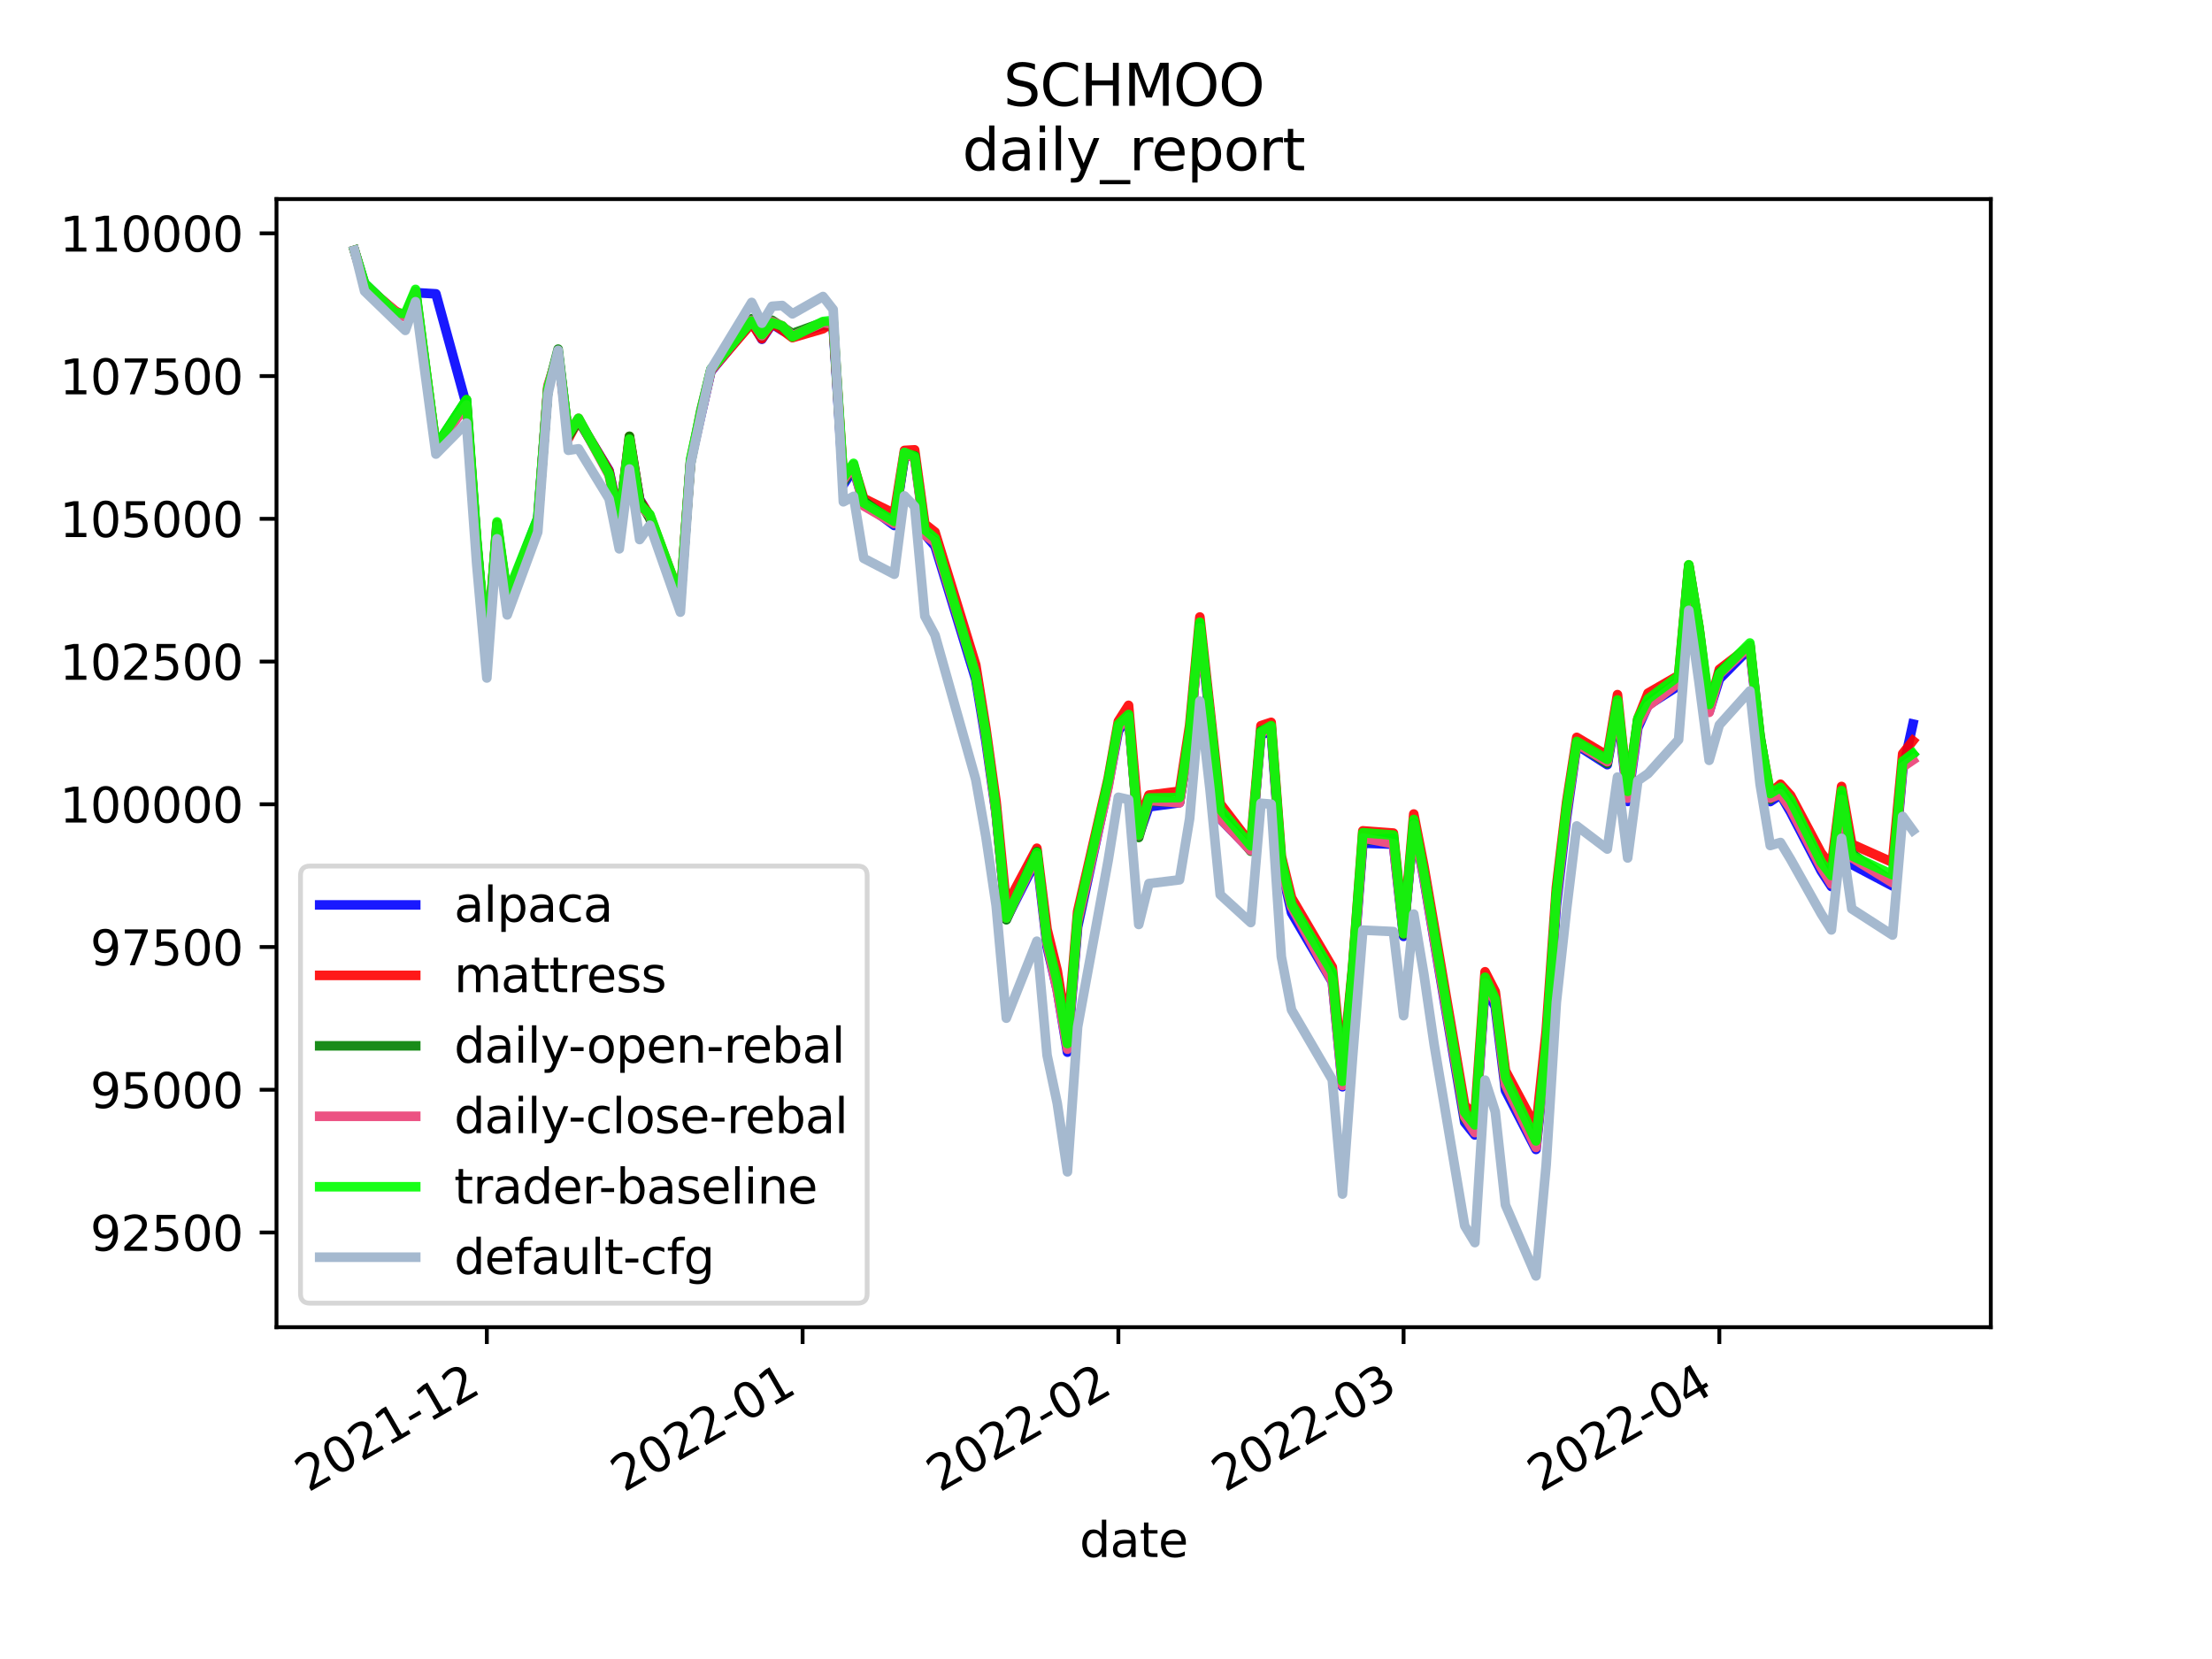 <?xml version="1.0" encoding="utf-8" standalone="no"?>
<!DOCTYPE svg PUBLIC "-//W3C//DTD SVG 1.1//EN"
  "http://www.w3.org/Graphics/SVG/1.1/DTD/svg11.dtd">
<svg height="345.6pt" version="1.1" viewBox="0 0 460.8 345.6" width="460.8pt" xmlns="http://www.w3.org/2000/svg" xmlns:xlink="http://www.w3.org/1999/xlink">
 <defs>
  <style type="text/css">*{stroke-linecap:butt;stroke-linejoin:round;}</style>
 </defs>
 <g id="figure_1">
  <g id="patch_1">
   <path d="M 0 345.6 
L 460.8 345.6 
L 460.8 0 
L 0 0 
z
" style="fill:#ffffff;"/>
  </g>
  <g id="axes_1">
   <g id="patch_2">
    <path d="M 57.6 276.48 
L 414.72 276.48 
L 414.72 41.472 
L 57.6 41.472 
z
" style="fill:#ffffff;"/>
   </g>
   <g id="matplotlib.axis_1">
    <g id="xtick_1">
     <g id="line2d_1">
      <defs>
       <path d="M 0 0 
L 0 3.5 
" id="me2b76428cd" style="stroke:#000000;stroke-width:0.8;"/>
      </defs>
      <g>
       <use style="stroke:#000000;stroke-width:0.8;" x="101.418" xlink:href="#me2b76428cd" y="276.48"/>
      </g>
     </g>
     <g id="text_1">
      <!-- 2021-12 -->
      <g transform="translate(64.193 310.952)rotate(-30)scale(0.1 -0.1)">
       <defs>
        <path d="M 1228 531 
L 3431 531 
L 3431 0 
L 469 0 
L 469 531 
Q 828 903 1448 1529 
Q 2069 2156 2228 2338 
Q 2531 2678 2651 2914 
Q 2772 3150 2772 3378 
Q 2772 3750 2511 3984 
Q 2250 4219 1831 4219 
Q 1534 4219 1204 4116 
Q 875 4013 500 3803 
L 500 4441 
Q 881 4594 1212 4672 
Q 1544 4750 1819 4750 
Q 2544 4750 2975 4387 
Q 3406 4025 3406 3419 
Q 3406 3131 3298 2873 
Q 3191 2616 2906 2266 
Q 2828 2175 2409 1742 
Q 1991 1309 1228 531 
z
" id="DejaVuSans-32" transform="scale(0.016)"/>
        <path d="M 2034 4250 
Q 1547 4250 1301 3770 
Q 1056 3291 1056 2328 
Q 1056 1369 1301 889 
Q 1547 409 2034 409 
Q 2525 409 2770 889 
Q 3016 1369 3016 2328 
Q 3016 3291 2770 3770 
Q 2525 4250 2034 4250 
z
M 2034 4750 
Q 2819 4750 3233 4129 
Q 3647 3509 3647 2328 
Q 3647 1150 3233 529 
Q 2819 -91 2034 -91 
Q 1250 -91 836 529 
Q 422 1150 422 2328 
Q 422 3509 836 4129 
Q 1250 4750 2034 4750 
z
" id="DejaVuSans-30" transform="scale(0.016)"/>
        <path d="M 794 531 
L 1825 531 
L 1825 4091 
L 703 3866 
L 703 4441 
L 1819 4666 
L 2450 4666 
L 2450 531 
L 3481 531 
L 3481 0 
L 794 0 
L 794 531 
z
" id="DejaVuSans-31" transform="scale(0.016)"/>
        <path d="M 313 2009 
L 1997 2009 
L 1997 1497 
L 313 1497 
L 313 2009 
z
" id="DejaVuSans-2d" transform="scale(0.016)"/>
       </defs>
       <use xlink:href="#DejaVuSans-32"/>
       <use x="63.623" xlink:href="#DejaVuSans-30"/>
       <use x="127.246" xlink:href="#DejaVuSans-32"/>
       <use x="190.869" xlink:href="#DejaVuSans-31"/>
       <use x="254.492" xlink:href="#DejaVuSans-2d"/>
       <use x="290.576" xlink:href="#DejaVuSans-31"/>
       <use x="354.199" xlink:href="#DejaVuSans-32"/>
      </g>
     </g>
    </g>
    <g id="xtick_2">
     <g id="line2d_2">
      <g>
       <use style="stroke:#000000;stroke-width:0.8;" x="167.197" xlink:href="#me2b76428cd" y="276.48"/>
      </g>
     </g>
     <g id="text_2">
      <!-- 2022-01 -->
      <g transform="translate(129.973 310.952)rotate(-30)scale(0.1 -0.1)">
       <use xlink:href="#DejaVuSans-32"/>
       <use x="63.623" xlink:href="#DejaVuSans-30"/>
       <use x="127.246" xlink:href="#DejaVuSans-32"/>
       <use x="190.869" xlink:href="#DejaVuSans-32"/>
       <use x="254.492" xlink:href="#DejaVuSans-2d"/>
       <use x="290.576" xlink:href="#DejaVuSans-30"/>
       <use x="354.199" xlink:href="#DejaVuSans-31"/>
      </g>
     </g>
    </g>
    <g id="xtick_3">
     <g id="line2d_3">
      <g>
       <use style="stroke:#000000;stroke-width:0.8;" x="232.977" xlink:href="#me2b76428cd" y="276.48"/>
      </g>
     </g>
     <g id="text_3">
      <!-- 2022-02 -->
      <g transform="translate(195.752 310.952)rotate(-30)scale(0.1 -0.1)">
       <use xlink:href="#DejaVuSans-32"/>
       <use x="63.623" xlink:href="#DejaVuSans-30"/>
       <use x="127.246" xlink:href="#DejaVuSans-32"/>
       <use x="190.869" xlink:href="#DejaVuSans-32"/>
       <use x="254.492" xlink:href="#DejaVuSans-2d"/>
       <use x="290.576" xlink:href="#DejaVuSans-30"/>
       <use x="354.199" xlink:href="#DejaVuSans-32"/>
      </g>
     </g>
    </g>
    <g id="xtick_4">
     <g id="line2d_4">
      <g>
       <use style="stroke:#000000;stroke-width:0.8;" x="292.391" xlink:href="#me2b76428cd" y="276.48"/>
      </g>
     </g>
     <g id="text_4">
      <!-- 2022-03 -->
      <g transform="translate(255.166 310.952)rotate(-30)scale(0.1 -0.1)">
       <defs>
        <path d="M 2597 2516 
Q 3050 2419 3304 2112 
Q 3559 1806 3559 1356 
Q 3559 666 3084 287 
Q 2609 -91 1734 -91 
Q 1441 -91 1130 -33 
Q 819 25 488 141 
L 488 750 
Q 750 597 1062 519 
Q 1375 441 1716 441 
Q 2309 441 2620 675 
Q 2931 909 2931 1356 
Q 2931 1769 2642 2001 
Q 2353 2234 1838 2234 
L 1294 2234 
L 1294 2753 
L 1863 2753 
Q 2328 2753 2575 2939 
Q 2822 3125 2822 3475 
Q 2822 3834 2567 4026 
Q 2313 4219 1838 4219 
Q 1578 4219 1281 4162 
Q 984 4106 628 3988 
L 628 4550 
Q 988 4650 1302 4700 
Q 1616 4750 1894 4750 
Q 2613 4750 3031 4423 
Q 3450 4097 3450 3541 
Q 3450 3153 3228 2886 
Q 3006 2619 2597 2516 
z
" id="DejaVuSans-33" transform="scale(0.016)"/>
       </defs>
       <use xlink:href="#DejaVuSans-32"/>
       <use x="63.623" xlink:href="#DejaVuSans-30"/>
       <use x="127.246" xlink:href="#DejaVuSans-32"/>
       <use x="190.869" xlink:href="#DejaVuSans-32"/>
       <use x="254.492" xlink:href="#DejaVuSans-2d"/>
       <use x="290.576" xlink:href="#DejaVuSans-30"/>
       <use x="354.199" xlink:href="#DejaVuSans-33"/>
      </g>
     </g>
    </g>
    <g id="xtick_5">
     <g id="line2d_5">
      <g>
       <use style="stroke:#000000;stroke-width:0.8;" x="358.171" xlink:href="#me2b76428cd" y="276.48"/>
      </g>
     </g>
     <g id="text_5">
      <!-- 2022-04 -->
      <g transform="translate(320.946 310.952)rotate(-30)scale(0.1 -0.1)">
       <defs>
        <path d="M 2419 4116 
L 825 1625 
L 2419 1625 
L 2419 4116 
z
M 2253 4666 
L 3047 4666 
L 3047 1625 
L 3713 1625 
L 3713 1100 
L 3047 1100 
L 3047 0 
L 2419 0 
L 2419 1100 
L 313 1100 
L 313 1709 
L 2253 4666 
z
" id="DejaVuSans-34" transform="scale(0.016)"/>
       </defs>
       <use xlink:href="#DejaVuSans-32"/>
       <use x="63.623" xlink:href="#DejaVuSans-30"/>
       <use x="127.246" xlink:href="#DejaVuSans-32"/>
       <use x="190.869" xlink:href="#DejaVuSans-32"/>
       <use x="254.492" xlink:href="#DejaVuSans-2d"/>
       <use x="290.576" xlink:href="#DejaVuSans-30"/>
       <use x="354.199" xlink:href="#DejaVuSans-34"/>
      </g>
     </g>
    </g>
    <g id="text_6">
     <!-- date -->
     <g transform="translate(224.885 324.351)scale(0.1 -0.1)">
      <defs>
       <path d="M 2906 2969 
L 2906 4863 
L 3481 4863 
L 3481 0 
L 2906 0 
L 2906 525 
Q 2725 213 2448 61 
Q 2172 -91 1784 -91 
Q 1150 -91 751 415 
Q 353 922 353 1747 
Q 353 2572 751 3078 
Q 1150 3584 1784 3584 
Q 2172 3584 2448 3432 
Q 2725 3281 2906 2969 
z
M 947 1747 
Q 947 1113 1208 752 
Q 1469 391 1925 391 
Q 2381 391 2643 752 
Q 2906 1113 2906 1747 
Q 2906 2381 2643 2742 
Q 2381 3103 1925 3103 
Q 1469 3103 1208 2742 
Q 947 2381 947 1747 
z
" id="DejaVuSans-64" transform="scale(0.016)"/>
       <path d="M 2194 1759 
Q 1497 1759 1228 1600 
Q 959 1441 959 1056 
Q 959 750 1161 570 
Q 1363 391 1709 391 
Q 2188 391 2477 730 
Q 2766 1069 2766 1631 
L 2766 1759 
L 2194 1759 
z
M 3341 1997 
L 3341 0 
L 2766 0 
L 2766 531 
Q 2569 213 2275 61 
Q 1981 -91 1556 -91 
Q 1019 -91 701 211 
Q 384 513 384 1019 
Q 384 1609 779 1909 
Q 1175 2209 1959 2209 
L 2766 2209 
L 2766 2266 
Q 2766 2663 2505 2880 
Q 2244 3097 1772 3097 
Q 1472 3097 1187 3025 
Q 903 2953 641 2809 
L 641 3341 
Q 956 3463 1253 3523 
Q 1550 3584 1831 3584 
Q 2591 3584 2966 3190 
Q 3341 2797 3341 1997 
z
" id="DejaVuSans-61" transform="scale(0.016)"/>
       <path d="M 1172 4494 
L 1172 3500 
L 2356 3500 
L 2356 3053 
L 1172 3053 
L 1172 1153 
Q 1172 725 1289 603 
Q 1406 481 1766 481 
L 2356 481 
L 2356 0 
L 1766 0 
Q 1100 0 847 248 
Q 594 497 594 1153 
L 594 3053 
L 172 3053 
L 172 3500 
L 594 3500 
L 594 4494 
L 1172 4494 
z
" id="DejaVuSans-74" transform="scale(0.016)"/>
       <path d="M 3597 1894 
L 3597 1613 
L 953 1613 
Q 991 1019 1311 708 
Q 1631 397 2203 397 
Q 2534 397 2845 478 
Q 3156 559 3463 722 
L 3463 178 
Q 3153 47 2828 -22 
Q 2503 -91 2169 -91 
Q 1331 -91 842 396 
Q 353 884 353 1716 
Q 353 2575 817 3079 
Q 1281 3584 2069 3584 
Q 2775 3584 3186 3129 
Q 3597 2675 3597 1894 
z
M 3022 2063 
Q 3016 2534 2758 2815 
Q 2500 3097 2075 3097 
Q 1594 3097 1305 2825 
Q 1016 2553 972 2059 
L 3022 2063 
z
" id="DejaVuSans-65" transform="scale(0.016)"/>
      </defs>
      <use xlink:href="#DejaVuSans-64"/>
      <use x="63.477" xlink:href="#DejaVuSans-61"/>
      <use x="124.756" xlink:href="#DejaVuSans-74"/>
      <use x="163.965" xlink:href="#DejaVuSans-65"/>
     </g>
    </g>
   </g>
   <g id="matplotlib.axis_2">
    <g id="ytick_1">
     <g id="line2d_6">
      <defs>
       <path d="M 0 0 
L -3.5 0 
" id="mcfc63f3e02" style="stroke:#000000;stroke-width:0.8;"/>
      </defs>
      <g>
       <use style="stroke:#000000;stroke-width:0.8;" x="57.6" xlink:href="#mcfc63f3e02" y="256.751"/>
      </g>
     </g>
     <g id="text_7">
      <!-- 92500 -->
      <g transform="translate(18.788 260.55)scale(0.1 -0.1)">
       <defs>
        <path d="M 703 97 
L 703 672 
Q 941 559 1184 500 
Q 1428 441 1663 441 
Q 2288 441 2617 861 
Q 2947 1281 2994 2138 
Q 2813 1869 2534 1725 
Q 2256 1581 1919 1581 
Q 1219 1581 811 2004 
Q 403 2428 403 3163 
Q 403 3881 828 4315 
Q 1253 4750 1959 4750 
Q 2769 4750 3195 4129 
Q 3622 3509 3622 2328 
Q 3622 1225 3098 567 
Q 2575 -91 1691 -91 
Q 1453 -91 1209 -44 
Q 966 3 703 97 
z
M 1959 2075 
Q 2384 2075 2632 2365 
Q 2881 2656 2881 3163 
Q 2881 3666 2632 3958 
Q 2384 4250 1959 4250 
Q 1534 4250 1286 3958 
Q 1038 3666 1038 3163 
Q 1038 2656 1286 2365 
Q 1534 2075 1959 2075 
z
" id="DejaVuSans-39" transform="scale(0.016)"/>
        <path d="M 691 4666 
L 3169 4666 
L 3169 4134 
L 1269 4134 
L 1269 2991 
Q 1406 3038 1543 3061 
Q 1681 3084 1819 3084 
Q 2600 3084 3056 2656 
Q 3513 2228 3513 1497 
Q 3513 744 3044 326 
Q 2575 -91 1722 -91 
Q 1428 -91 1123 -41 
Q 819 9 494 109 
L 494 744 
Q 775 591 1075 516 
Q 1375 441 1709 441 
Q 2250 441 2565 725 
Q 2881 1009 2881 1497 
Q 2881 1984 2565 2268 
Q 2250 2553 1709 2553 
Q 1456 2553 1204 2497 
Q 953 2441 691 2322 
L 691 4666 
z
" id="DejaVuSans-35" transform="scale(0.016)"/>
       </defs>
       <use xlink:href="#DejaVuSans-39"/>
       <use x="63.623" xlink:href="#DejaVuSans-32"/>
       <use x="127.246" xlink:href="#DejaVuSans-35"/>
       <use x="190.869" xlink:href="#DejaVuSans-30"/>
       <use x="254.492" xlink:href="#DejaVuSans-30"/>
      </g>
     </g>
    </g>
    <g id="ytick_2">
     <g id="line2d_7">
      <g>
       <use style="stroke:#000000;stroke-width:0.8;" x="57.6" xlink:href="#mcfc63f3e02" y="227.016"/>
      </g>
     </g>
     <g id="text_8">
      <!-- 95000 -->
      <g transform="translate(18.788 230.815)scale(0.1 -0.1)">
       <use xlink:href="#DejaVuSans-39"/>
       <use x="63.623" xlink:href="#DejaVuSans-35"/>
       <use x="127.246" xlink:href="#DejaVuSans-30"/>
       <use x="190.869" xlink:href="#DejaVuSans-30"/>
       <use x="254.492" xlink:href="#DejaVuSans-30"/>
      </g>
     </g>
    </g>
    <g id="ytick_3">
     <g id="line2d_8">
      <g>
       <use style="stroke:#000000;stroke-width:0.8;" x="57.6" xlink:href="#mcfc63f3e02" y="197.282"/>
      </g>
     </g>
     <g id="text_9">
      <!-- 97500 -->
      <g transform="translate(18.788 201.081)scale(0.1 -0.1)">
       <defs>
        <path d="M 525 4666 
L 3525 4666 
L 3525 4397 
L 1831 0 
L 1172 0 
L 2766 4134 
L 525 4134 
L 525 4666 
z
" id="DejaVuSans-37" transform="scale(0.016)"/>
       </defs>
       <use xlink:href="#DejaVuSans-39"/>
       <use x="63.623" xlink:href="#DejaVuSans-37"/>
       <use x="127.246" xlink:href="#DejaVuSans-35"/>
       <use x="190.869" xlink:href="#DejaVuSans-30"/>
       <use x="254.492" xlink:href="#DejaVuSans-30"/>
      </g>
     </g>
    </g>
    <g id="ytick_4">
     <g id="line2d_9">
      <g>
       <use style="stroke:#000000;stroke-width:0.8;" x="57.6" xlink:href="#mcfc63f3e02" y="167.547"/>
      </g>
     </g>
     <g id="text_10">
      <!-- 100000 -->
      <g transform="translate(12.425 171.346)scale(0.1 -0.1)">
       <use xlink:href="#DejaVuSans-31"/>
       <use x="63.623" xlink:href="#DejaVuSans-30"/>
       <use x="127.246" xlink:href="#DejaVuSans-30"/>
       <use x="190.869" xlink:href="#DejaVuSans-30"/>
       <use x="254.492" xlink:href="#DejaVuSans-30"/>
       <use x="318.115" xlink:href="#DejaVuSans-30"/>
      </g>
     </g>
    </g>
    <g id="ytick_5">
     <g id="line2d_10">
      <g>
       <use style="stroke:#000000;stroke-width:0.8;" x="57.6" xlink:href="#mcfc63f3e02" y="137.812"/>
      </g>
     </g>
     <g id="text_11">
      <!-- 102500 -->
      <g transform="translate(12.425 141.611)scale(0.1 -0.1)">
       <use xlink:href="#DejaVuSans-31"/>
       <use x="63.623" xlink:href="#DejaVuSans-30"/>
       <use x="127.246" xlink:href="#DejaVuSans-32"/>
       <use x="190.869" xlink:href="#DejaVuSans-35"/>
       <use x="254.492" xlink:href="#DejaVuSans-30"/>
       <use x="318.115" xlink:href="#DejaVuSans-30"/>
      </g>
     </g>
    </g>
    <g id="ytick_6">
     <g id="line2d_11">
      <g>
       <use style="stroke:#000000;stroke-width:0.8;" x="57.6" xlink:href="#mcfc63f3e02" y="108.078"/>
      </g>
     </g>
     <g id="text_12">
      <!-- 105000 -->
      <g transform="translate(12.425 111.877)scale(0.1 -0.1)">
       <use xlink:href="#DejaVuSans-31"/>
       <use x="63.623" xlink:href="#DejaVuSans-30"/>
       <use x="127.246" xlink:href="#DejaVuSans-35"/>
       <use x="190.869" xlink:href="#DejaVuSans-30"/>
       <use x="254.492" xlink:href="#DejaVuSans-30"/>
       <use x="318.115" xlink:href="#DejaVuSans-30"/>
      </g>
     </g>
    </g>
    <g id="ytick_7">
     <g id="line2d_12">
      <g>
       <use style="stroke:#000000;stroke-width:0.8;" x="57.6" xlink:href="#mcfc63f3e02" y="78.343"/>
      </g>
     </g>
     <g id="text_13">
      <!-- 107500 -->
      <g transform="translate(12.425 82.142)scale(0.1 -0.1)">
       <use xlink:href="#DejaVuSans-31"/>
       <use x="63.623" xlink:href="#DejaVuSans-30"/>
       <use x="127.246" xlink:href="#DejaVuSans-37"/>
       <use x="190.869" xlink:href="#DejaVuSans-35"/>
       <use x="254.492" xlink:href="#DejaVuSans-30"/>
       <use x="318.115" xlink:href="#DejaVuSans-30"/>
      </g>
     </g>
    </g>
    <g id="ytick_8">
     <g id="line2d_13">
      <g>
       <use style="stroke:#000000;stroke-width:0.8;" x="57.6" xlink:href="#mcfc63f3e02" y="48.608"/>
      </g>
     </g>
     <g id="text_14">
      <!-- 110000 -->
      <g transform="translate(12.425 52.408)scale(0.1 -0.1)">
       <use xlink:href="#DejaVuSans-31"/>
       <use x="63.623" xlink:href="#DejaVuSans-31"/>
       <use x="127.246" xlink:href="#DejaVuSans-30"/>
       <use x="190.869" xlink:href="#DejaVuSans-30"/>
       <use x="254.492" xlink:href="#DejaVuSans-30"/>
       <use x="318.115" xlink:href="#DejaVuSans-30"/>
      </g>
     </g>
    </g>
   </g>
   <g id="line2d_14">
    <path clip-path="url(#p1d95b40652)" d="M 73.833 52.154 
L 75.955 59.085 
L 82.32 65.027 
L 84.442 65.874 
L 86.564 60.966 
L 90.808 61.212 
L 97.174 84.421 
L 99.296 112.923 
L 101.418 136.417 
L 103.54 109.26 
L 105.662 124.459 
L 112.027 107.986 
L 114.149 80.899 
L 116.271 73.373 
L 118.393 90.812 
L 120.515 87.546 
L 126.881 98.02 
L 129.003 108.033 
L 131.125 91.7 
L 133.247 104.008 
L 135.369 107.606 
L 141.734 125.133 
L 143.856 96.034 
L 145.978 86.684 
L 148.1 77.359 
L 156.588 67.017 
L 158.71 70.673 
L 160.832 67.504 
L 162.954 68.82 
L 165.076 69.823 
L 171.441 67.773 
L 173.563 68.077 
L 175.685 100.981 
L 177.807 97.725 
L 179.929 104.749 
L 186.295 109.469 
L 188.417 95.044 
L 190.539 95.046 
L 192.661 111.294 
L 194.782 113.774 
L 203.27 141.546 
L 205.392 154.468 
L 207.514 169.612 
L 209.636 191.441 
L 216.002 178.891 
L 218.124 197.195 
L 220.246 206.233 
L 222.367 219.184 
L 224.489 193.114 
L 230.855 163.552 
L 232.977 152.292 
L 235.099 148.995 
L 237.221 174.05 
L 239.343 168.077 
L 245.709 167.224 
L 247.831 153.448 
L 249.953 130.532 
L 252.074 150.309 
L 254.196 170.561 
L 260.562 177.114 
L 262.684 152.991 
L 264.806 152.382 
L 266.928 180.737 
L 269.05 190.137 
L 277.538 204.564 
L 279.659 226.382 
L 281.781 203.439 
L 283.903 175.643 
L 290.269 175.862 
L 292.391 195.064 
L 294.513 171.682 
L 296.635 183.076 
L 298.757 195.847 
L 305.123 233.803 
L 307.244 236.435 
L 309.366 205.654 
L 311.488 209.697 
L 313.61 227.154 
L 319.976 239.452 
L 322.098 219.511 
L 324.22 188.629 
L 326.342 170.325 
L 328.464 155.218 
L 334.83 159.293 
L 336.951 147.26 
L 339.073 166.954 
L 341.195 151.636 
L 343.317 146.914 
L 349.683 142.842 
L 351.805 118.251 
L 353.927 131.754 
L 356.049 148.25 
L 358.171 141.465 
L 364.536 135.005 
L 366.658 154.369 
L 368.78 166.976 
L 370.902 165.573 
L 373.024 169.204 
L 379.39 181.448 
L 381.512 184.676 
L 383.634 166.824 
L 385.756 180.079 
L 394.243 184.541 
L 396.365 160.469 
L 398.487 150.836 
" style="fill:none;stroke:#0000ff;stroke-linecap:square;stroke-opacity:0.9;stroke-width:2;"/>
   </g>
   <g id="line2d_15">
    <path clip-path="url(#p1d95b40652)" d="M 73.833 52.154 
L 75.955 59.417 
L 82.32 64.749 
L 84.442 66.003 
L 86.564 61.074 
L 90.808 93.149 
L 97.174 83.984 
L 99.296 112.834 
L 101.418 136.28 
L 103.54 109.111 
L 105.662 124.533 
L 112.027 108.686 
L 114.149 80.62 
L 116.271 73.496 
L 118.393 91.404 
L 120.515 87.437 
L 126.881 98.153 
L 129.003 108.259 
L 131.125 90.926 
L 133.247 104.155 
L 135.369 107.417 
L 141.734 124.589 
L 143.856 96.176 
L 145.978 86.468 
L 148.1 77.214 
L 156.588 67.352 
L 158.71 70.561 
L 160.832 67.338 
L 162.954 68.751 
L 165.076 70.337 
L 171.441 68.495 
L 173.563 67.087 
L 175.685 99.731 
L 177.807 96.855 
L 179.929 103.834 
L 186.295 106.981 
L 188.417 93.83 
L 190.539 93.709 
L 192.661 109.172 
L 194.782 110.839 
L 203.27 138.509 
L 205.392 151.784 
L 207.514 167.082 
L 209.636 188.635 
L 216.002 176.704 
L 218.124 193.581 
L 220.246 202.214 
L 222.367 215.254 
L 224.489 189.881 
L 230.855 162.164 
L 232.977 150.255 
L 235.099 146.934 
L 237.221 171.241 
L 239.343 165.628 
L 245.709 164.828 
L 247.831 151.062 
L 249.953 128.533 
L 252.074 147.81 
L 254.196 167.426 
L 260.562 175.741 
L 262.684 151.171 
L 264.806 150.476 
L 266.928 178.361 
L 269.05 187.022 
L 277.538 201.454 
L 279.659 222.892 
L 281.781 201.337 
L 283.903 173.08 
L 290.269 173.549 
L 292.391 193.8 
L 294.513 169.573 
L 296.635 180.444 
L 298.757 192.836 
L 305.123 230.221 
L 307.244 232.515 
L 309.366 202.438 
L 311.488 206.567 
L 313.61 223.054 
L 319.976 234.924 
L 322.098 214.824 
L 324.22 184.883 
L 326.342 167.175 
L 328.464 153.605 
L 334.83 157.41 
L 336.951 144.701 
L 339.073 164.976 
L 341.195 149.706 
L 343.317 144.391 
L 349.683 140.718 
L 351.805 117.725 
L 353.927 130.737 
L 356.049 147.53 
L 358.171 139.447 
L 364.536 134.561 
L 366.658 153.635 
L 368.78 165.233 
L 370.902 163.362 
L 373.024 165.709 
L 379.39 177.691 
L 381.512 180.455 
L 383.634 163.834 
L 385.756 175.844 
L 394.243 179.641 
L 396.365 157.013 
L 398.487 154.323 
" style="fill:none;stroke:#ff0000;stroke-linecap:square;stroke-opacity:0.9;stroke-width:2;"/>
   </g>
   <g id="line2d_16">
    <path clip-path="url(#p1d95b40652)" d="M 73.833 52.154 
L 75.955 59.326 
L 82.32 65.268 
L 84.442 65.566 
L 86.564 60.709 
L 90.808 93 
L 97.174 83.282 
L 99.296 112.981 
L 101.418 136.181 
L 103.54 109.971 
L 105.662 124.849 
L 112.027 108.687 
L 114.149 80.974 
L 116.271 72.731 
L 118.393 90.965 
L 120.515 87.433 
L 126.881 98.567 
L 129.003 108.84 
L 131.125 90.884 
L 133.247 104.317 
L 135.369 108.041 
L 141.734 125.247 
L 143.856 96.568 
L 145.978 85.615 
L 148.1 76.958 
L 156.588 66.392 
L 158.71 69.931 
L 160.832 66.717 
L 162.954 68.084 
L 165.076 69.473 
L 171.441 67.168 
L 173.563 67.503 
L 175.685 100.45 
L 177.807 96.991 
L 179.929 104.379 
L 186.295 108.95 
L 188.417 95.031 
L 190.539 94.933 
L 192.661 111.092 
L 194.782 112.723 
L 203.27 140.529 
L 205.392 153.182 
L 207.514 169.174 
L 209.636 191.61 
L 216.002 177.404 
L 218.124 196.398 
L 220.246 205.366 
L 222.367 217.736 
L 224.489 192.299 
L 230.855 162.928 
L 232.977 151.491 
L 235.099 149.226 
L 237.221 174.472 
L 239.343 166.934 
L 245.709 167.1 
L 247.831 153.723 
L 249.953 129.876 
L 252.074 148.912 
L 254.196 169.283 
L 260.562 177.317 
L 262.684 152.233 
L 264.806 151.672 
L 266.928 179.747 
L 269.05 188.776 
L 277.538 203.092 
L 279.659 225.096 
L 281.781 202.062 
L 283.903 175.074 
L 290.269 174.602 
L 292.391 194.669 
L 294.513 171.477 
L 296.635 182.061 
L 298.757 194.87 
L 305.123 232.967 
L 307.244 235.539 
L 309.366 204.688 
L 311.488 208.384 
L 313.61 226.079 
L 319.976 238.568 
L 322.098 218.308 
L 324.22 186.496 
L 326.342 169.125 
L 328.464 154.815 
L 334.83 158.998 
L 336.951 146.314 
L 339.073 165.975 
L 341.195 150.011 
L 343.317 146.299 
L 349.683 141.941 
L 351.805 117.898 
L 353.927 130.888 
L 356.049 147.987 
L 358.171 140.098 
L 364.536 134.425 
L 366.658 153.246 
L 368.78 166.492 
L 370.902 164.442 
L 373.024 167.628 
L 379.39 180.272 
L 381.512 182.84 
L 383.634 165.583 
L 385.756 177.82 
L 394.243 183.681 
L 396.365 159.452 
L 398.487 157.163 
" style="fill:none;stroke:#008000;stroke-linecap:square;stroke-opacity:0.9;stroke-width:2;"/>
   </g>
   <g id="line2d_17">
    <path clip-path="url(#p1d95b40652)" d="M 73.833 52.154 
L 75.955 59.268 
L 82.32 64.965 
L 84.442 66.041 
L 86.564 60.726 
L 90.808 93.206 
L 97.174 84.391 
L 99.296 113.571 
L 101.418 135.571 
L 103.54 109.656 
L 105.662 124.174 
L 112.027 108.647 
L 114.149 80.269 
L 116.271 73.737 
L 118.393 90.448 
L 120.515 87.146 
L 126.881 98.97 
L 129.003 109.127 
L 131.125 91.565 
L 133.247 105.1 
L 135.369 107.434 
L 141.734 124.578 
L 143.856 95.964 
L 145.978 86.048 
L 148.1 77.121 
L 156.588 66.744 
L 158.71 69.924 
L 160.832 67.017 
L 162.954 67.873 
L 165.076 69.991 
L 171.441 67.186 
L 173.563 67.552 
L 175.685 99.951 
L 177.807 97.028 
L 179.929 105.39 
L 186.295 109.071 
L 188.417 94.252 
L 190.539 95.521 
L 192.661 111.42 
L 194.782 112.981 
L 203.27 140.636 
L 205.392 153.488 
L 207.514 169.432 
L 209.636 191.251 
L 216.002 178.237 
L 218.124 196.506 
L 220.246 206.302 
L 222.367 218.557 
L 224.489 191.965 
L 230.855 163.898 
L 232.977 151.59 
L 235.099 149.391 
L 237.221 173.999 
L 239.343 166.745 
L 245.709 167.237 
L 247.831 153.403 
L 249.953 130.815 
L 252.074 149.053 
L 254.196 170.49 
L 260.562 177.171 
L 262.684 152.777 
L 264.806 151.448 
L 266.928 180.772 
L 269.05 188.852 
L 277.538 204.458 
L 279.659 226.128 
L 281.781 203.127 
L 283.903 174.577 
L 290.269 175.77 
L 292.391 194.474 
L 294.513 171.76 
L 296.635 182.769 
L 298.757 195.576 
L 305.123 232.649 
L 307.244 235.93 
L 309.366 204.738 
L 311.488 208.61 
L 313.61 225.921 
L 319.976 239.027 
L 322.098 217.928 
L 324.22 187.25 
L 326.342 169.156 
L 328.464 154.926 
L 334.83 158.689 
L 336.951 146.502 
L 339.073 166.273 
L 341.195 150.966 
L 343.317 147.074 
L 349.683 142.188 
L 351.805 118.028 
L 353.927 131.024 
L 356.049 148.396 
L 358.171 140.476 
L 364.536 134.538 
L 366.658 154.396 
L 368.78 166.271 
L 370.902 165.384 
L 373.024 168.49 
L 379.39 180.708 
L 381.512 184.148 
L 383.634 166.542 
L 385.756 178.666 
L 394.243 183.887 
L 396.365 159.759 
L 398.487 158.321 
" style="fill:none;stroke:#ec5283;stroke-linecap:square;stroke-width:2;"/>
   </g>
   <g id="line2d_18">
    <path clip-path="url(#p1d95b40652)" d="M 73.833 52.154 
L 75.955 58.977 
L 82.32 65.16 
L 84.442 65.325 
L 86.564 60.28 
L 90.808 93.009 
L 97.174 83.252 
L 99.296 112.131 
L 101.418 136.146 
L 103.54 108.722 
L 105.662 123.947 
L 112.027 107.888 
L 114.149 80.778 
L 116.271 73.361 
L 118.393 90.474 
L 120.515 87.135 
L 126.881 98.695 
L 129.003 108.539 
L 131.125 91.482 
L 133.247 104.992 
L 135.369 107.169 
L 141.734 124.632 
L 143.856 95.711 
L 145.978 85.943 
L 148.1 76.936 
L 156.588 66.888 
L 158.71 69.675 
L 160.832 67.228 
L 162.954 67.885 
L 165.076 70.172 
L 171.441 66.977 
L 173.563 66.75 
L 175.685 99.454 
L 177.807 96.526 
L 179.929 104.741 
L 186.295 108.63 
L 188.417 94.258 
L 190.539 95.05 
L 192.661 110.352 
L 194.782 112.144 
L 203.27 140.65 
L 205.392 152.946 
L 207.514 168.739 
L 209.636 191.237 
L 216.002 177.577 
L 218.124 195.876 
L 220.246 204.422 
L 222.367 217.388 
L 224.489 190.939 
L 230.855 162.629 
L 232.977 150.875 
L 235.099 148.842 
L 237.221 173.922 
L 239.343 166.244 
L 245.709 166.146 
L 247.831 152.218 
L 249.953 129.625 
L 252.074 149.085 
L 254.196 168.57 
L 260.562 176.195 
L 262.684 152.387 
L 264.806 151.164 
L 266.928 179.014 
L 269.05 188.31 
L 277.538 202.511 
L 279.659 225.255 
L 281.781 201.585 
L 283.903 173.48 
L 290.269 173.968 
L 292.391 194.45 
L 294.513 170.71 
L 296.635 181.8 
L 298.757 194.19 
L 305.123 231.657 
L 307.244 234.337 
L 309.366 203.581 
L 311.488 208.081 
L 313.61 224.334 
L 319.976 237.669 
L 322.098 217.648 
L 324.22 186.145 
L 326.342 168.069 
L 328.464 154.457 
L 334.83 158.195 
L 336.951 145.823 
L 339.073 164.851 
L 341.195 149.697 
L 343.317 145.584 
L 349.683 140.851 
L 351.805 117.65 
L 353.927 130.576 
L 356.049 146.757 
L 358.171 140.287 
L 364.536 133.946 
L 366.658 153.629 
L 368.78 165.309 
L 370.902 164.019 
L 373.024 166.668 
L 379.39 179.588 
L 381.512 182.378 
L 383.634 164.7 
L 385.756 178.257 
L 394.243 182.242 
L 396.365 158.595 
L 398.487 156.976 
" style="fill:none;stroke:#00ff00;stroke-linecap:square;stroke-opacity:0.9;stroke-width:2;"/>
   </g>
   <g id="line2d_19">
    <path clip-path="url(#p1d95b40652)" d="M 73.833 52.154 
L 75.955 60.669 
L 82.32 66.822 
L 84.442 68.828 
L 86.564 62.852 
L 90.808 94.596 
L 97.174 88.142 
L 99.296 117.456 
L 101.418 141.241 
L 103.54 112.243 
L 105.662 128.096 
L 112.027 110.842 
L 114.149 82.036 
L 116.271 72.976 
L 118.393 93.804 
L 120.515 93.492 
L 126.881 103.907 
L 129.003 114.334 
L 131.125 97.704 
L 133.247 112.401 
L 135.369 109.417 
L 141.734 127.524 
L 143.856 96.739 
L 145.978 86.803 
L 148.1 76.962 
L 156.588 63.001 
L 158.71 67.326 
L 160.832 63.806 
L 162.954 63.639 
L 165.076 65.383 
L 171.441 61.767 
L 173.563 64.477 
L 175.685 104.539 
L 177.807 103.407 
L 179.929 116.312 
L 186.295 119.623 
L 188.417 103.309 
L 190.539 105.521 
L 192.661 128.362 
L 194.782 132.304 
L 203.27 162.407 
L 205.392 174.394 
L 207.514 188.661 
L 209.636 212.104 
L 216.002 196.07 
L 218.124 219.82 
L 220.246 229.845 
L 222.367 244.118 
L 224.489 213.931 
L 230.855 179.226 
L 232.977 166.083 
L 235.099 166.561 
L 237.221 192.586 
L 239.343 184.057 
L 245.709 183.285 
L 247.831 170.483 
L 249.953 146.064 
L 252.074 164.579 
L 254.196 186.377 
L 260.562 192.186 
L 262.684 167.339 
L 264.806 167.516 
L 266.928 199.292 
L 269.05 210.38 
L 277.538 224.925 
L 279.659 248.743 
L 281.781 220.119 
L 283.903 193.761 
L 290.269 194.064 
L 292.391 211.583 
L 294.513 190.423 
L 296.635 203.034 
L 298.757 217.577 
L 305.123 255.358 
L 307.244 258.859 
L 309.366 225.018 
L 311.488 231.595 
L 313.61 251.014 
L 319.976 265.798 
L 322.098 242.646 
L 324.22 208.796 
L 326.342 189.454 
L 328.464 172.058 
L 334.83 176.875 
L 336.951 161.884 
L 339.073 178.732 
L 341.195 162.638 
L 343.317 161.157 
L 349.683 154.094 
L 351.805 127.147 
L 353.927 142.066 
L 356.049 158.392 
L 358.171 151.014 
L 364.536 143.935 
L 366.658 163.345 
L 368.78 176.138 
L 370.902 175.506 
L 373.024 179.024 
L 379.39 190.356 
L 381.512 193.725 
L 383.634 174.632 
L 385.756 189.327 
L 394.243 194.793 
L 396.365 170.077 
L 398.487 172.999 
" style="fill:none;stroke:#a5b9cf;stroke-linecap:square;stroke-width:2;"/>
   </g>
   <g id="patch_3">
    <path d="M 57.6 276.48 
L 57.6 41.472 
" style="fill:none;stroke:#000000;stroke-linecap:square;stroke-linejoin:miter;stroke-width:0.8;"/>
   </g>
   <g id="patch_4">
    <path d="M 414.72 276.48 
L 414.72 41.472 
" style="fill:none;stroke:#000000;stroke-linecap:square;stroke-linejoin:miter;stroke-width:0.8;"/>
   </g>
   <g id="patch_5">
    <path d="M 57.6 276.48 
L 414.72 276.48 
" style="fill:none;stroke:#000000;stroke-linecap:square;stroke-linejoin:miter;stroke-width:0.8;"/>
   </g>
   <g id="patch_6">
    <path d="M 57.6 41.472 
L 414.72 41.472 
" style="fill:none;stroke:#000000;stroke-linecap:square;stroke-linejoin:miter;stroke-width:0.8;"/>
   </g>
   <g id="text_15">
    <!-- SCHMOO -->
    <g transform="translate(209.026 22.035)scale(0.12 -0.12)">
     <defs>
      <path d="M 3425 4513 
L 3425 3897 
Q 3066 4069 2747 4153 
Q 2428 4238 2131 4238 
Q 1616 4238 1336 4038 
Q 1056 3838 1056 3469 
Q 1056 3159 1242 3001 
Q 1428 2844 1947 2747 
L 2328 2669 
Q 3034 2534 3370 2195 
Q 3706 1856 3706 1288 
Q 3706 609 3251 259 
Q 2797 -91 1919 -91 
Q 1588 -91 1214 -16 
Q 841 59 441 206 
L 441 856 
Q 825 641 1194 531 
Q 1563 422 1919 422 
Q 2459 422 2753 634 
Q 3047 847 3047 1241 
Q 3047 1584 2836 1778 
Q 2625 1972 2144 2069 
L 1759 2144 
Q 1053 2284 737 2584 
Q 422 2884 422 3419 
Q 422 4038 858 4394 
Q 1294 4750 2059 4750 
Q 2388 4750 2728 4690 
Q 3069 4631 3425 4513 
z
" id="DejaVuSans-53" transform="scale(0.016)"/>
      <path d="M 4122 4306 
L 4122 3641 
Q 3803 3938 3442 4084 
Q 3081 4231 2675 4231 
Q 1875 4231 1450 3742 
Q 1025 3253 1025 2328 
Q 1025 1406 1450 917 
Q 1875 428 2675 428 
Q 3081 428 3442 575 
Q 3803 722 4122 1019 
L 4122 359 
Q 3791 134 3420 21 
Q 3050 -91 2638 -91 
Q 1578 -91 968 557 
Q 359 1206 359 2328 
Q 359 3453 968 4101 
Q 1578 4750 2638 4750 
Q 3056 4750 3426 4639 
Q 3797 4528 4122 4306 
z
" id="DejaVuSans-43" transform="scale(0.016)"/>
      <path d="M 628 4666 
L 1259 4666 
L 1259 2753 
L 3553 2753 
L 3553 4666 
L 4184 4666 
L 4184 0 
L 3553 0 
L 3553 2222 
L 1259 2222 
L 1259 0 
L 628 0 
L 628 4666 
z
" id="DejaVuSans-48" transform="scale(0.016)"/>
      <path d="M 628 4666 
L 1569 4666 
L 2759 1491 
L 3956 4666 
L 4897 4666 
L 4897 0 
L 4281 0 
L 4281 4097 
L 3078 897 
L 2444 897 
L 1241 4097 
L 1241 0 
L 628 0 
L 628 4666 
z
" id="DejaVuSans-4d" transform="scale(0.016)"/>
      <path d="M 2522 4238 
Q 1834 4238 1429 3725 
Q 1025 3213 1025 2328 
Q 1025 1447 1429 934 
Q 1834 422 2522 422 
Q 3209 422 3611 934 
Q 4013 1447 4013 2328 
Q 4013 3213 3611 3725 
Q 3209 4238 2522 4238 
z
M 2522 4750 
Q 3503 4750 4090 4092 
Q 4678 3434 4678 2328 
Q 4678 1225 4090 567 
Q 3503 -91 2522 -91 
Q 1538 -91 948 565 
Q 359 1222 359 2328 
Q 359 3434 948 4092 
Q 1538 4750 2522 4750 
z
" id="DejaVuSans-4f" transform="scale(0.016)"/>
     </defs>
     <use xlink:href="#DejaVuSans-53"/>
     <use x="63.477" xlink:href="#DejaVuSans-43"/>
     <use x="133.301" xlink:href="#DejaVuSans-48"/>
     <use x="208.496" xlink:href="#DejaVuSans-4d"/>
     <use x="294.775" xlink:href="#DejaVuSans-4f"/>
     <use x="373.486" xlink:href="#DejaVuSans-4f"/>
    </g>
    <!-- daily_report -->
    <g transform="translate(200.467 35.472)scale(0.12 -0.12)">
     <defs>
      <path d="M 603 3500 
L 1178 3500 
L 1178 0 
L 603 0 
L 603 3500 
z
M 603 4863 
L 1178 4863 
L 1178 4134 
L 603 4134 
L 603 4863 
z
" id="DejaVuSans-69" transform="scale(0.016)"/>
      <path d="M 603 4863 
L 1178 4863 
L 1178 0 
L 603 0 
L 603 4863 
z
" id="DejaVuSans-6c" transform="scale(0.016)"/>
      <path d="M 2059 -325 
Q 1816 -950 1584 -1140 
Q 1353 -1331 966 -1331 
L 506 -1331 
L 506 -850 
L 844 -850 
Q 1081 -850 1212 -737 
Q 1344 -625 1503 -206 
L 1606 56 
L 191 3500 
L 800 3500 
L 1894 763 
L 2988 3500 
L 3597 3500 
L 2059 -325 
z
" id="DejaVuSans-79" transform="scale(0.016)"/>
      <path d="M 3263 -1063 
L 3263 -1509 
L -63 -1509 
L -63 -1063 
L 3263 -1063 
z
" id="DejaVuSans-5f" transform="scale(0.016)"/>
      <path d="M 2631 2963 
Q 2534 3019 2420 3045 
Q 2306 3072 2169 3072 
Q 1681 3072 1420 2755 
Q 1159 2438 1159 1844 
L 1159 0 
L 581 0 
L 581 3500 
L 1159 3500 
L 1159 2956 
Q 1341 3275 1631 3429 
Q 1922 3584 2338 3584 
Q 2397 3584 2469 3576 
Q 2541 3569 2628 3553 
L 2631 2963 
z
" id="DejaVuSans-72" transform="scale(0.016)"/>
      <path d="M 1159 525 
L 1159 -1331 
L 581 -1331 
L 581 3500 
L 1159 3500 
L 1159 2969 
Q 1341 3281 1617 3432 
Q 1894 3584 2278 3584 
Q 2916 3584 3314 3078 
Q 3713 2572 3713 1747 
Q 3713 922 3314 415 
Q 2916 -91 2278 -91 
Q 1894 -91 1617 61 
Q 1341 213 1159 525 
z
M 3116 1747 
Q 3116 2381 2855 2742 
Q 2594 3103 2138 3103 
Q 1681 3103 1420 2742 
Q 1159 2381 1159 1747 
Q 1159 1113 1420 752 
Q 1681 391 2138 391 
Q 2594 391 2855 752 
Q 3116 1113 3116 1747 
z
" id="DejaVuSans-70" transform="scale(0.016)"/>
      <path d="M 1959 3097 
Q 1497 3097 1228 2736 
Q 959 2375 959 1747 
Q 959 1119 1226 758 
Q 1494 397 1959 397 
Q 2419 397 2687 759 
Q 2956 1122 2956 1747 
Q 2956 2369 2687 2733 
Q 2419 3097 1959 3097 
z
M 1959 3584 
Q 2709 3584 3137 3096 
Q 3566 2609 3566 1747 
Q 3566 888 3137 398 
Q 2709 -91 1959 -91 
Q 1206 -91 779 398 
Q 353 888 353 1747 
Q 353 2609 779 3096 
Q 1206 3584 1959 3584 
z
" id="DejaVuSans-6f" transform="scale(0.016)"/>
     </defs>
     <use xlink:href="#DejaVuSans-64"/>
     <use x="63.477" xlink:href="#DejaVuSans-61"/>
     <use x="124.756" xlink:href="#DejaVuSans-69"/>
     <use x="152.539" xlink:href="#DejaVuSans-6c"/>
     <use x="180.322" xlink:href="#DejaVuSans-79"/>
     <use x="239.502" xlink:href="#DejaVuSans-5f"/>
     <use x="289.502" xlink:href="#DejaVuSans-72"/>
     <use x="328.365" xlink:href="#DejaVuSans-65"/>
     <use x="389.889" xlink:href="#DejaVuSans-70"/>
     <use x="453.365" xlink:href="#DejaVuSans-6f"/>
     <use x="514.547" xlink:href="#DejaVuSans-72"/>
     <use x="555.66" xlink:href="#DejaVuSans-74"/>
    </g>
   </g>
   <g id="legend_1">
    <g id="patch_7">
     <path d="M 64.6 271.48 
L 178.644 271.48 
Q 180.644 271.48 180.644 269.48 
L 180.644 182.411 
Q 180.644 180.411 178.644 180.411 
L 64.6 180.411 
Q 62.6 180.411 62.6 182.411 
L 62.6 269.48 
Q 62.6 271.48 64.6 271.48 
z
" style="fill:#ffffff;opacity:0.8;stroke:#cccccc;stroke-linejoin:miter;"/>
    </g>
    <g id="line2d_20">
     <path d="M 66.6 188.51 
L 86.6 188.51 
" style="fill:none;stroke:#0000ff;stroke-linecap:square;stroke-opacity:0.9;stroke-width:2;"/>
    </g>
    <g id="line2d_21"/>
    <g id="text_16">
     <!-- alpaca -->
     <g transform="translate(94.6 192.01)scale(0.1 -0.1)">
      <defs>
       <path d="M 3122 3366 
L 3122 2828 
Q 2878 2963 2633 3030 
Q 2388 3097 2138 3097 
Q 1578 3097 1268 2742 
Q 959 2388 959 1747 
Q 959 1106 1268 751 
Q 1578 397 2138 397 
Q 2388 397 2633 464 
Q 2878 531 3122 666 
L 3122 134 
Q 2881 22 2623 -34 
Q 2366 -91 2075 -91 
Q 1284 -91 818 406 
Q 353 903 353 1747 
Q 353 2603 823 3093 
Q 1294 3584 2113 3584 
Q 2378 3584 2631 3529 
Q 2884 3475 3122 3366 
z
" id="DejaVuSans-63" transform="scale(0.016)"/>
      </defs>
      <use xlink:href="#DejaVuSans-61"/>
      <use x="61.279" xlink:href="#DejaVuSans-6c"/>
      <use x="89.062" xlink:href="#DejaVuSans-70"/>
      <use x="152.539" xlink:href="#DejaVuSans-61"/>
      <use x="213.818" xlink:href="#DejaVuSans-63"/>
      <use x="268.799" xlink:href="#DejaVuSans-61"/>
     </g>
    </g>
    <g id="line2d_22">
     <path d="M 66.6 203.188 
L 86.6 203.188 
" style="fill:none;stroke:#ff0000;stroke-linecap:square;stroke-opacity:0.9;stroke-width:2;"/>
    </g>
    <g id="line2d_23"/>
    <g id="text_17">
     <!-- mattress -->
     <g transform="translate(94.6 206.688)scale(0.1 -0.1)">
      <defs>
       <path d="M 3328 2828 
Q 3544 3216 3844 3400 
Q 4144 3584 4550 3584 
Q 5097 3584 5394 3201 
Q 5691 2819 5691 2113 
L 5691 0 
L 5113 0 
L 5113 2094 
Q 5113 2597 4934 2840 
Q 4756 3084 4391 3084 
Q 3944 3084 3684 2787 
Q 3425 2491 3425 1978 
L 3425 0 
L 2847 0 
L 2847 2094 
Q 2847 2600 2669 2842 
Q 2491 3084 2119 3084 
Q 1678 3084 1418 2786 
Q 1159 2488 1159 1978 
L 1159 0 
L 581 0 
L 581 3500 
L 1159 3500 
L 1159 2956 
Q 1356 3278 1631 3431 
Q 1906 3584 2284 3584 
Q 2666 3584 2933 3390 
Q 3200 3197 3328 2828 
z
" id="DejaVuSans-6d" transform="scale(0.016)"/>
       <path d="M 2834 3397 
L 2834 2853 
Q 2591 2978 2328 3040 
Q 2066 3103 1784 3103 
Q 1356 3103 1142 2972 
Q 928 2841 928 2578 
Q 928 2378 1081 2264 
Q 1234 2150 1697 2047 
L 1894 2003 
Q 2506 1872 2764 1633 
Q 3022 1394 3022 966 
Q 3022 478 2636 193 
Q 2250 -91 1575 -91 
Q 1294 -91 989 -36 
Q 684 19 347 128 
L 347 722 
Q 666 556 975 473 
Q 1284 391 1588 391 
Q 1994 391 2212 530 
Q 2431 669 2431 922 
Q 2431 1156 2273 1281 
Q 2116 1406 1581 1522 
L 1381 1569 
Q 847 1681 609 1914 
Q 372 2147 372 2553 
Q 372 3047 722 3315 
Q 1072 3584 1716 3584 
Q 2034 3584 2315 3537 
Q 2597 3491 2834 3397 
z
" id="DejaVuSans-73" transform="scale(0.016)"/>
      </defs>
      <use xlink:href="#DejaVuSans-6d"/>
      <use x="97.412" xlink:href="#DejaVuSans-61"/>
      <use x="158.691" xlink:href="#DejaVuSans-74"/>
      <use x="197.9" xlink:href="#DejaVuSans-74"/>
      <use x="237.109" xlink:href="#DejaVuSans-72"/>
      <use x="275.973" xlink:href="#DejaVuSans-65"/>
      <use x="337.496" xlink:href="#DejaVuSans-73"/>
      <use x="389.596" xlink:href="#DejaVuSans-73"/>
     </g>
    </g>
    <g id="line2d_24">
     <path d="M 66.6 217.866 
L 86.6 217.866 
" style="fill:none;stroke:#008000;stroke-linecap:square;stroke-opacity:0.9;stroke-width:2;"/>
    </g>
    <g id="line2d_25"/>
    <g id="text_18">
     <!-- daily-open-rebal -->
     <g transform="translate(94.6 221.366)scale(0.1 -0.1)">
      <defs>
       <path d="M 3513 2113 
L 3513 0 
L 2938 0 
L 2938 2094 
Q 2938 2591 2744 2837 
Q 2550 3084 2163 3084 
Q 1697 3084 1428 2787 
Q 1159 2491 1159 1978 
L 1159 0 
L 581 0 
L 581 3500 
L 1159 3500 
L 1159 2956 
Q 1366 3272 1645 3428 
Q 1925 3584 2291 3584 
Q 2894 3584 3203 3211 
Q 3513 2838 3513 2113 
z
" id="DejaVuSans-6e" transform="scale(0.016)"/>
       <path d="M 3116 1747 
Q 3116 2381 2855 2742 
Q 2594 3103 2138 3103 
Q 1681 3103 1420 2742 
Q 1159 2381 1159 1747 
Q 1159 1113 1420 752 
Q 1681 391 2138 391 
Q 2594 391 2855 752 
Q 3116 1113 3116 1747 
z
M 1159 2969 
Q 1341 3281 1617 3432 
Q 1894 3584 2278 3584 
Q 2916 3584 3314 3078 
Q 3713 2572 3713 1747 
Q 3713 922 3314 415 
Q 2916 -91 2278 -91 
Q 1894 -91 1617 61 
Q 1341 213 1159 525 
L 1159 0 
L 581 0 
L 581 4863 
L 1159 4863 
L 1159 2969 
z
" id="DejaVuSans-62" transform="scale(0.016)"/>
      </defs>
      <use xlink:href="#DejaVuSans-64"/>
      <use x="63.477" xlink:href="#DejaVuSans-61"/>
      <use x="124.756" xlink:href="#DejaVuSans-69"/>
      <use x="152.539" xlink:href="#DejaVuSans-6c"/>
      <use x="180.322" xlink:href="#DejaVuSans-79"/>
      <use x="237.752" xlink:href="#DejaVuSans-2d"/>
      <use x="275.711" xlink:href="#DejaVuSans-6f"/>
      <use x="336.893" xlink:href="#DejaVuSans-70"/>
      <use x="400.369" xlink:href="#DejaVuSans-65"/>
      <use x="461.893" xlink:href="#DejaVuSans-6e"/>
      <use x="525.271" xlink:href="#DejaVuSans-2d"/>
      <use x="561.355" xlink:href="#DejaVuSans-72"/>
      <use x="600.219" xlink:href="#DejaVuSans-65"/>
      <use x="661.742" xlink:href="#DejaVuSans-62"/>
      <use x="725.219" xlink:href="#DejaVuSans-61"/>
      <use x="786.498" xlink:href="#DejaVuSans-6c"/>
     </g>
    </g>
    <g id="line2d_26">
     <path d="M 66.6 232.544 
L 86.6 232.544 
" style="fill:none;stroke:#ec5283;stroke-linecap:square;stroke-width:2;"/>
    </g>
    <g id="line2d_27"/>
    <g id="text_19">
     <!-- daily-close-rebal -->
     <g transform="translate(94.6 236.044)scale(0.1 -0.1)">
      <use xlink:href="#DejaVuSans-64"/>
      <use x="63.477" xlink:href="#DejaVuSans-61"/>
      <use x="124.756" xlink:href="#DejaVuSans-69"/>
      <use x="152.539" xlink:href="#DejaVuSans-6c"/>
      <use x="180.322" xlink:href="#DejaVuSans-79"/>
      <use x="237.752" xlink:href="#DejaVuSans-2d"/>
      <use x="273.836" xlink:href="#DejaVuSans-63"/>
      <use x="328.816" xlink:href="#DejaVuSans-6c"/>
      <use x="356.6" xlink:href="#DejaVuSans-6f"/>
      <use x="417.781" xlink:href="#DejaVuSans-73"/>
      <use x="469.881" xlink:href="#DejaVuSans-65"/>
      <use x="531.404" xlink:href="#DejaVuSans-2d"/>
      <use x="567.488" xlink:href="#DejaVuSans-72"/>
      <use x="606.352" xlink:href="#DejaVuSans-65"/>
      <use x="667.875" xlink:href="#DejaVuSans-62"/>
      <use x="731.352" xlink:href="#DejaVuSans-61"/>
      <use x="792.631" xlink:href="#DejaVuSans-6c"/>
     </g>
    </g>
    <g id="line2d_28">
     <path d="M 66.6 247.222 
L 86.6 247.222 
" style="fill:none;stroke:#00ff00;stroke-linecap:square;stroke-opacity:0.9;stroke-width:2;"/>
    </g>
    <g id="line2d_29"/>
    <g id="text_20">
     <!-- trader-baseline -->
     <g transform="translate(94.6 250.722)scale(0.1 -0.1)">
      <use xlink:href="#DejaVuSans-74"/>
      <use x="39.209" xlink:href="#DejaVuSans-72"/>
      <use x="80.322" xlink:href="#DejaVuSans-61"/>
      <use x="141.602" xlink:href="#DejaVuSans-64"/>
      <use x="205.078" xlink:href="#DejaVuSans-65"/>
      <use x="266.602" xlink:href="#DejaVuSans-72"/>
      <use x="301.34" xlink:href="#DejaVuSans-2d"/>
      <use x="337.424" xlink:href="#DejaVuSans-62"/>
      <use x="400.9" xlink:href="#DejaVuSans-61"/>
      <use x="462.18" xlink:href="#DejaVuSans-73"/>
      <use x="514.279" xlink:href="#DejaVuSans-65"/>
      <use x="575.803" xlink:href="#DejaVuSans-6c"/>
      <use x="603.586" xlink:href="#DejaVuSans-69"/>
      <use x="631.369" xlink:href="#DejaVuSans-6e"/>
      <use x="694.748" xlink:href="#DejaVuSans-65"/>
     </g>
    </g>
    <g id="line2d_30">
     <path d="M 66.6 261.9 
L 86.6 261.9 
" style="fill:none;stroke:#a5b9cf;stroke-linecap:square;stroke-width:2;"/>
    </g>
    <g id="line2d_31"/>
    <g id="text_21">
     <!-- default-cfg -->
     <g transform="translate(94.6 265.4)scale(0.1 -0.1)">
      <defs>
       <path d="M 2375 4863 
L 2375 4384 
L 1825 4384 
Q 1516 4384 1395 4259 
Q 1275 4134 1275 3809 
L 1275 3500 
L 2222 3500 
L 2222 3053 
L 1275 3053 
L 1275 0 
L 697 0 
L 697 3053 
L 147 3053 
L 147 3500 
L 697 3500 
L 697 3744 
Q 697 4328 969 4595 
Q 1241 4863 1831 4863 
L 2375 4863 
z
" id="DejaVuSans-66" transform="scale(0.016)"/>
       <path d="M 544 1381 
L 544 3500 
L 1119 3500 
L 1119 1403 
Q 1119 906 1312 657 
Q 1506 409 1894 409 
Q 2359 409 2629 706 
Q 2900 1003 2900 1516 
L 2900 3500 
L 3475 3500 
L 3475 0 
L 2900 0 
L 2900 538 
Q 2691 219 2414 64 
Q 2138 -91 1772 -91 
Q 1169 -91 856 284 
Q 544 659 544 1381 
z
M 1991 3584 
L 1991 3584 
z
" id="DejaVuSans-75" transform="scale(0.016)"/>
       <path d="M 2906 1791 
Q 2906 2416 2648 2759 
Q 2391 3103 1925 3103 
Q 1463 3103 1205 2759 
Q 947 2416 947 1791 
Q 947 1169 1205 825 
Q 1463 481 1925 481 
Q 2391 481 2648 825 
Q 2906 1169 2906 1791 
z
M 3481 434 
Q 3481 -459 3084 -895 
Q 2688 -1331 1869 -1331 
Q 1566 -1331 1297 -1286 
Q 1028 -1241 775 -1147 
L 775 -588 
Q 1028 -725 1275 -790 
Q 1522 -856 1778 -856 
Q 2344 -856 2625 -561 
Q 2906 -266 2906 331 
L 2906 616 
Q 2728 306 2450 153 
Q 2172 0 1784 0 
Q 1141 0 747 490 
Q 353 981 353 1791 
Q 353 2603 747 3093 
Q 1141 3584 1784 3584 
Q 2172 3584 2450 3431 
Q 2728 3278 2906 2969 
L 2906 3500 
L 3481 3500 
L 3481 434 
z
" id="DejaVuSans-67" transform="scale(0.016)"/>
      </defs>
      <use xlink:href="#DejaVuSans-64"/>
      <use x="63.477" xlink:href="#DejaVuSans-65"/>
      <use x="125" xlink:href="#DejaVuSans-66"/>
      <use x="160.205" xlink:href="#DejaVuSans-61"/>
      <use x="221.484" xlink:href="#DejaVuSans-75"/>
      <use x="284.863" xlink:href="#DejaVuSans-6c"/>
      <use x="312.646" xlink:href="#DejaVuSans-74"/>
      <use x="351.855" xlink:href="#DejaVuSans-2d"/>
      <use x="387.939" xlink:href="#DejaVuSans-63"/>
      <use x="442.92" xlink:href="#DejaVuSans-66"/>
      <use x="478.125" xlink:href="#DejaVuSans-67"/>
     </g>
    </g>
   </g>
  </g>
 </g>
 <defs>
  <clipPath id="p1d95b40652">
   <rect height="235.008" width="357.12" x="57.6" y="41.472"/>
  </clipPath>
 </defs>
</svg>
